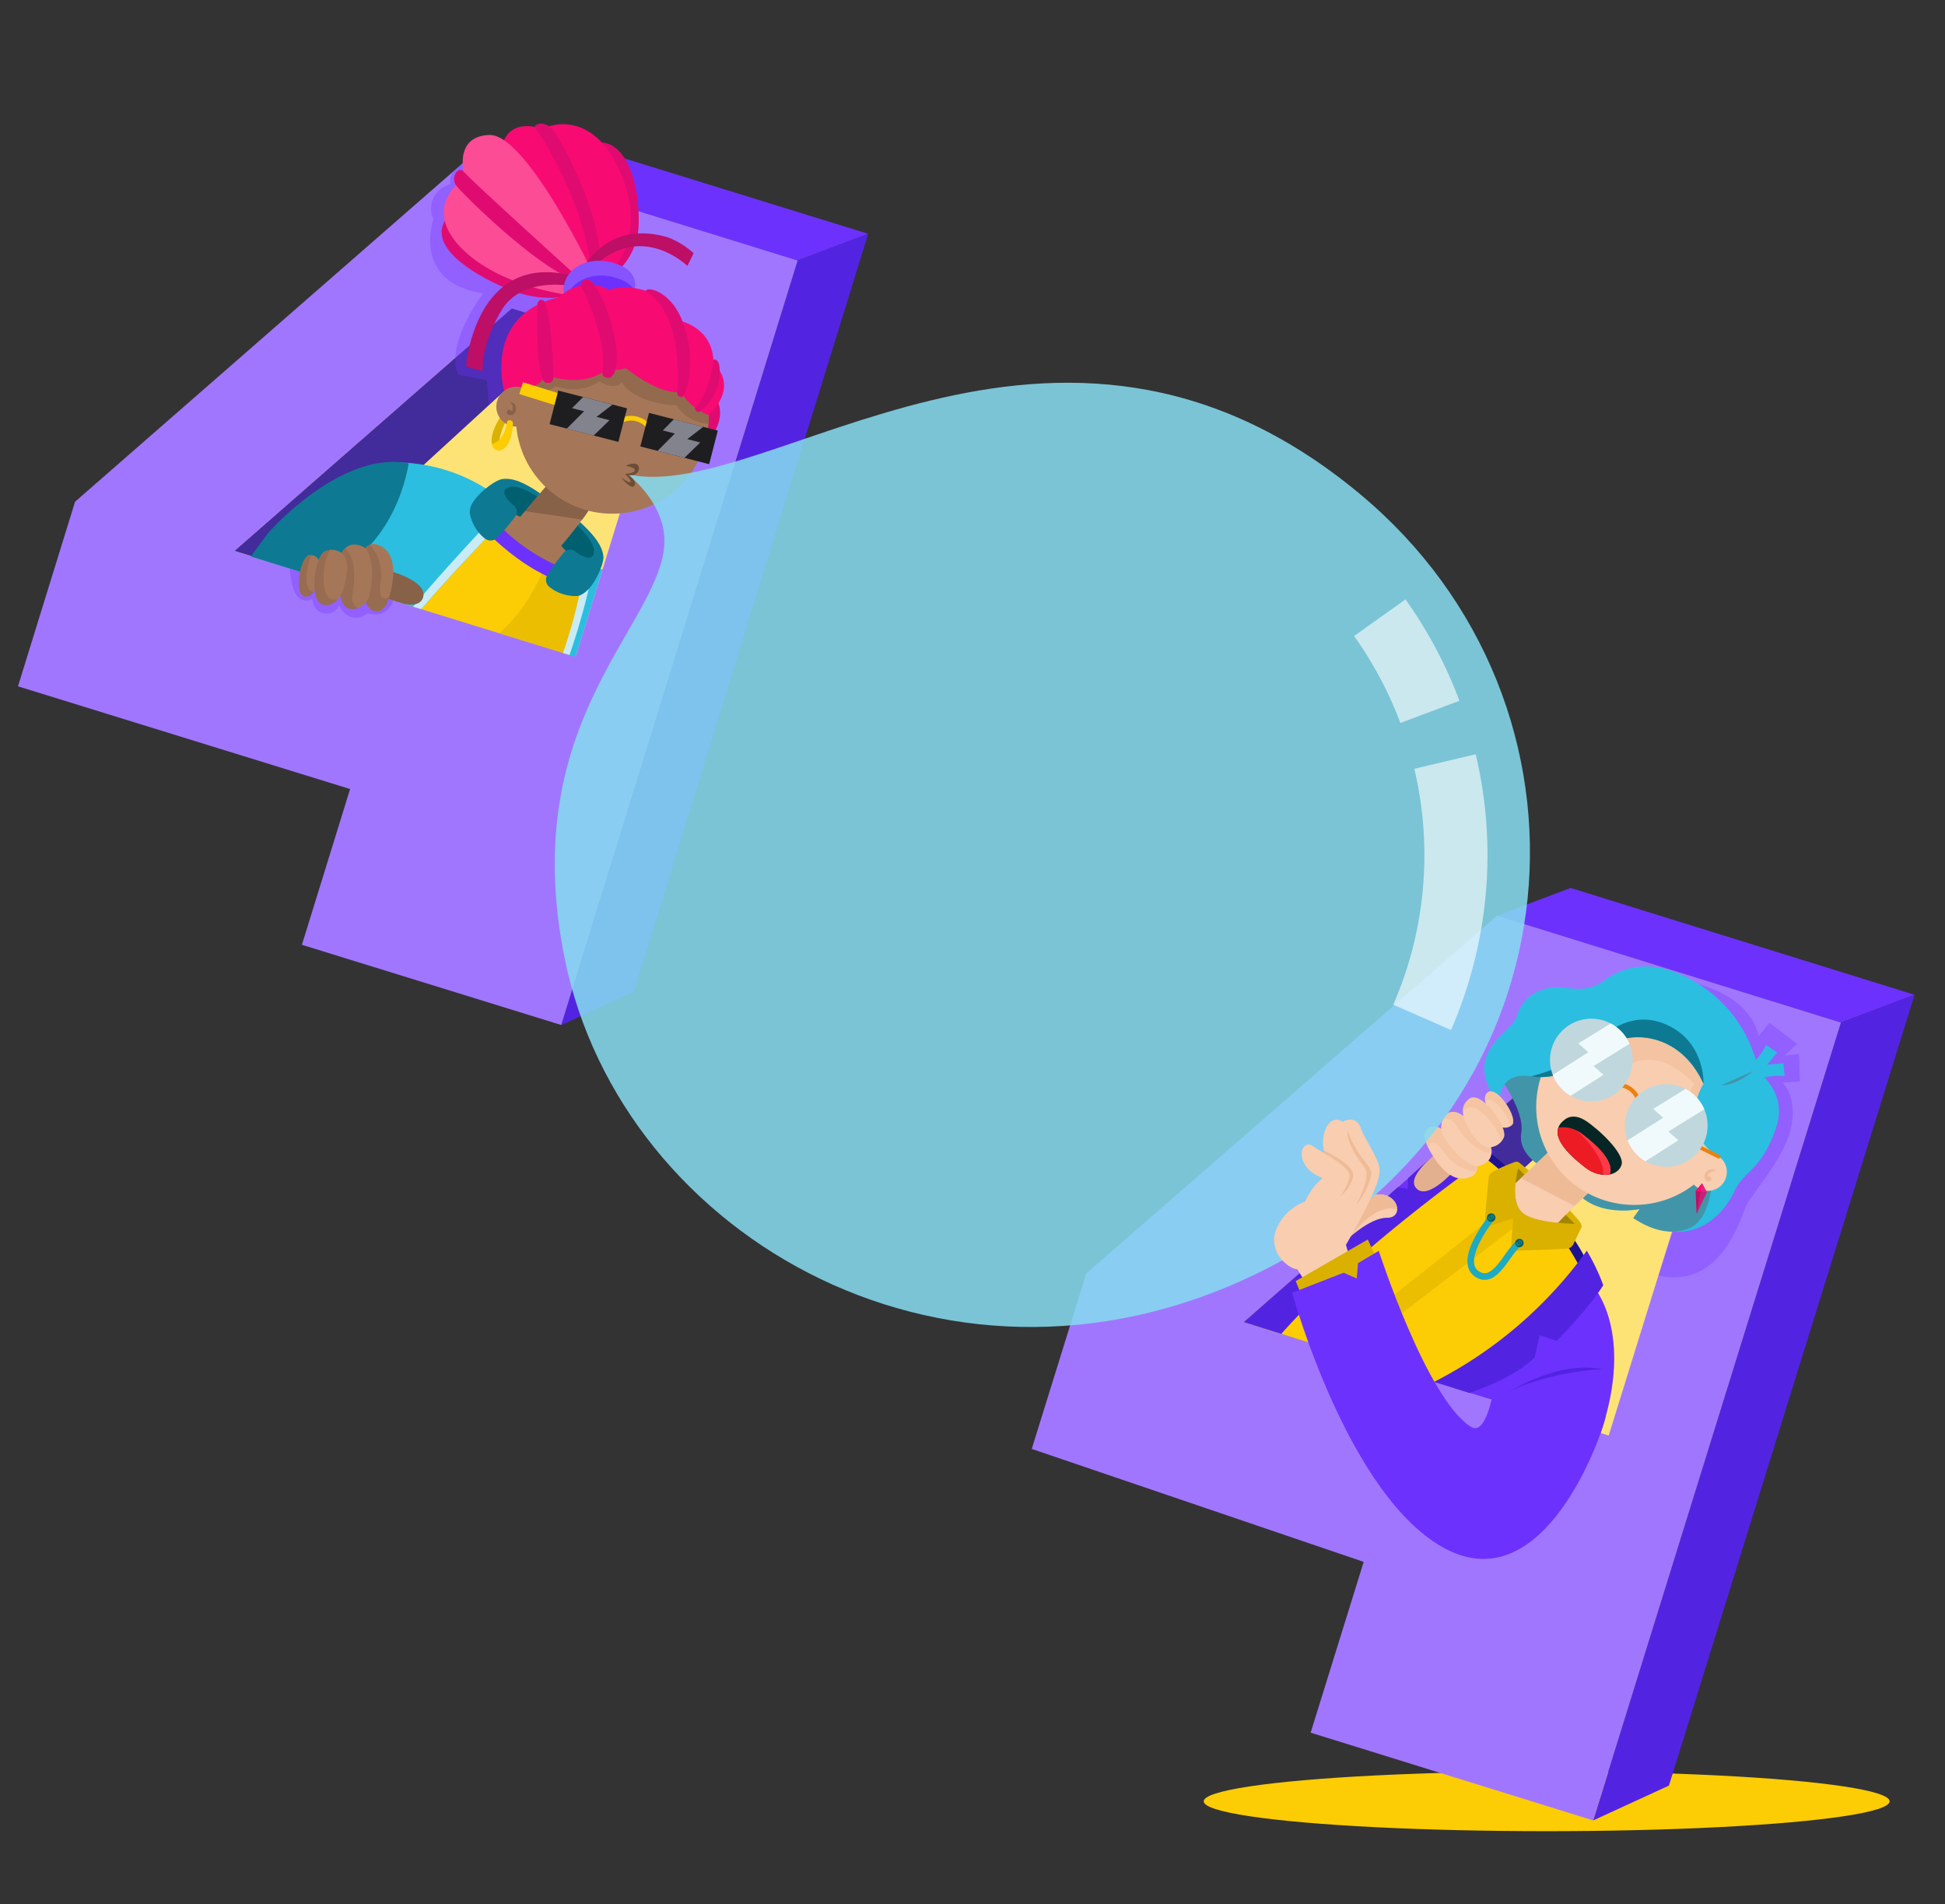 <svg xmlns="http://www.w3.org/2000/svg" xmlns:xlink="http://www.w3.org/1999/xlink" width="333" height="326" viewBox="0 0 333 326">
  <rect x="0" y="0" width="333" height="326" fill="#333333" stroke="none"/>
  <defs>
    <clipPath id="clip-path">
      <path id="Trazado_43127" data-name="Trazado 43127" d="M1166.083,189.719l-2.769-46.635-5.564-8.275-8.544-12.844-29.669-4.992-7.822,27.307,8.175,6.176-1.405,9.773-38.855,33.98,58.4,18.047,6.776-21.91,6.537-.187Z" transform="translate(-1079.631 -116.973)" fill="none"/>
    </clipPath>
  </defs>
  <g id="Grupo_40235" data-name="Grupo 40235" transform="translate(-42 -134)">
    <g id="Grupo_40234" data-name="Grupo 40234" transform="translate(-931.611 34.187)">
      <g id="Grupo_34792" data-name="Grupo 34792" transform="translate(976.69 116.973)">
        <g id="Grupo_40214" data-name="Grupo 40214">
          <path id="Trazado_42993" data-name="Trazado 42993" d="M1148.162,340.056s7.029,1.784,6.067,4.673c-.917,2.757-6.508.008-7.958-.653S1146.191,339.559,1148.162,340.056Z" transform="translate(-1084.842 -259.726)" fill="#876148"/>
          <path id="Trazado_42996" data-name="Trazado 42996" d="M1247.211,154.044l-56.42-17.449,12.066-4.575,56.42,17.449Z" transform="translate(-1113.723 -126.604)" fill="#6d31fd"/>
          <path id="Trazado_42997" data-name="Trazado 42997" d="M1275.573,185.06l-40.479,130.885,12.416-5.706L1287.635,180.5Z" transform="translate(-1142.078 -157.631)" fill="#5224e2"/>
          <path id="Trazado_42998" data-name="Trazado 42998" d="M1025.3,279.272,1069.7,293l40.475-130.872-56.413-17.471-67.3,58.766-9.772,31.6,56.859,17.585Z" transform="translate(-976.69 -134.694)" fill="#a176ff"/>
          <path id="Trazado_42999" data-name="Trazado 42999" d="M1105.947,339.039l17.726,5.546a3.168,3.168,0,0,1-4.337,2.306s-2.977,2.481-4.946-1.293a2.239,2.239,0,0,1-2.322,1.364,2.4,2.4,0,0,1-2.225-2.483,1.979,1.979,0,0,1-2.47-.339C1106.1,342.974,1105.947,339.039,1105.947,339.039Z" transform="translate(-1059.42 -259.104)" fill="#6d31fd" opacity="0.32" style="isolation: isolate"/>
          <path id="Trazado_43000" data-name="Trazado 43000" d="M1138.1,275.515l15.858-51.274-26.784-8.294L1079.7,257.468Z" transform="translate(-1042.622 -180.32)" fill="#fde375"/>
          <path id="Trazado_43001" data-name="Trazado 43001" d="M1137.746,219.216l-45.856,42.015-12.208-3.768,47.475-41.521Z" transform="translate(-1042.609 -180.317)" fill="#422c9b"/>
          <path id="Trazado_43002" data-name="Trazado 43002" d="M1208.372,154.962l-30.3-7.5s-2.31,1.407-1.865,3.4a4.276,4.276,0,0,0-2.923,5.99s-3.841,10.74,8.516,12.705c0,0-6.565,8.576-4.292,13.876l4.93.994.338,4.322,16.57-17.562Z" transform="translate(-1102.155 -136.486)" fill="#6d31fd" opacity="0.32" style="isolation: isolate"/>
          <g id="Grupo_40195" data-name="Grupo 40195" transform="translate(37.055)">
            <g id="Grupo_40227" data-name="Grupo 40227">
              <g id="Grupo_40226" data-name="Grupo 40226" clip-path="url(#clip-path)">
                <g id="Grupo_40194" data-name="Grupo 40194" transform="translate(-7.591 4.006)">
                  <g id="Grupo_40193" data-name="Grupo 40193">
                    <path id="Trazado_43014" data-name="Trazado 43014" d="M1302.617,255.8s3.06,3.851-2.123,8.694l-.981-9.654Z" transform="translate(-1212.772 -209.222)" fill="#e00b71"/>
                    <path id="Trazado_43015" data-name="Trazado 43015" d="M1205.656,298.219s1.368-1.248,6.378,2.3a51.44,51.44,0,0,1,8.5,7.056c.982,1.137,2.06,2.687,1.45,3.5s-2.952.225-2.952.225l-3.183,1.3-10.89-8.125S1203.835,300.175,1205.656,298.219Z" transform="translate(-1152.034 -236.847)" fill="#006070"/>
                    <g id="Grupo_40192" data-name="Grupo 40192" transform="translate(43.068)">
                      <path id="Trazado_43016" data-name="Trazado 43016" d="M1200.665,182.875l-.578,2.734s-4.376,1.591-10.825-1.156-13.036-7.236-10.529-11.561S1200.665,182.875,1200.665,182.875Z" transform="translate(-1178.188 -156.248)" fill="#e00b71"/>
                      <path id="Trazado_43017" data-name="Trazado 43017" d="M1247.941,161.087l.794.227s6.288-3.161,6.531-10.167-2.1-14.593-7.077-14.156S1247.941,161.087,1247.941,161.087Z" transform="translate(-1221.532 -133.78)" fill="#e00b71"/>
                      <path id="Trazado_43018" data-name="Trazado 43018" d="M1222.693,154.711s7.482-5.7,3.046-17.183-12.17-9.35-13.642-8.321c0,0-5-2.063-6.7,2.014,0,0-1.806,5.381-1.182,7.571s14.762,18.065,14.762,18.065Z" transform="translate(-1194.76 -128.261)" fill="#f80a73"/>
                      <path id="Trazado_43019" data-name="Trazado 43019" d="M1205.235,158.079s-11.716-24.822-18.207-24.6-4.167,7.442-4.167,7.442-4.55,2.517-3.461,7.267,8.505,10.841,21.355,12.716Z" transform="translate(-1178.856 -131.54)" fill="#fc4c96"/>
                      <path id="Trazado_43020" data-name="Trazado 43020" d="M1232.179,152.966a4.942,4.942,0,0,1-.129-.874c-.386-1.416-.79-8.588-8.025-21.134l-1.48-2.074a.376.376,0,0,1,.1-.483c.346-.267,1.088-.573,2.324.146,1.81,1.055,10.108,17.763,8.4,23.985C1233.373,152.531,1233.269,153.721,1232.179,152.966Z" transform="translate(-1206.547 -128.102)" fill="#e00b71"/>
                      <path id="Trazado_43021" data-name="Trazado 43021" d="M1204.979,168.18s-17.8-16.105-19.274-17.817c-.822-.951-2.276.956-1.257,2.387s13.776,13.94,20,16.062Z" transform="translate(-1181.971 -142.186)" fill="#e00b71"/>
                      <path id="Trazado_43022" data-name="Trazado 43022" d="M1263.391,185.866s-8.048-7.921-16.441.5l-1.375-.159s4.156-8.31,14.5-5.231a13.825,13.825,0,0,1,4.393,2.714Z" transform="translate(-1221.318 -161.506)" fill="#bc0f65"/>
                      <path id="Trazado_43023" data-name="Trazado 43023" d="M1208.207,201.187s-8.758-1.938-12.355,4.131-3.177,10.294-3.177,10.294a7.982,7.982,0,0,1-2.87-.821s1.56-19.939,18.53-15.348Z" transform="translate(-1185.624 -173.324)" fill="#bc0f65"/>
                    </g>
                    <path id="Trazado_43024" data-name="Trazado 43024" d="M1214.533,296.664l-9.374,11.039,7.136,4.712s8.553-9.31,9.568-12.626Z" transform="translate(-1152.382 -235.988)" fill="#a57758"/>
                    <path id="Trazado_43025" data-name="Trazado 43025" d="M1200.23,310.113s12.215,3.338,15.111,12.644c.936,3-5.563,1.42-5.563,1.42l-3.573,1.208-7.536-4.845Z" transform="translate(-1148.228 -244.596)" fill="#a57758"/>
                    <path id="Trazado_43026" data-name="Trazado 43026" d="M1100.74,350.672s7.68,8.238,29.387,19.091c0,0,21.506-23.981,23.085-45.224,0,0-10.189-1.459-18.891-12.165C1134.32,312.375,1113.948,320.014,1100.74,350.672Z" transform="translate(-1085.55 -246.043)" fill="#fccc05"/>
                    <path id="Trazado_43027" data-name="Trazado 43027" d="M1160.472,341.638a15.616,15.616,0,0,1-1.757-.4l-2.559-1.24-1.83-.408c-.289-.135-.586-.28-.888-.433-1.2,3.33-9.361,22.8-34.727,16.1l-6.57,16.149c.586.464,1.237.967,1.961,1.507l23.286,13.951S1158.894,362.88,1160.472,341.638Z" transform="translate(-1092.847 -263.184)" fill="#dbb100" opacity="0.5" style="isolation: isolate"/>
                    <path id="Trazado_43028" data-name="Trazado 43028" d="M1196.669,311.53s4.975,7.612,16.067,11.113l-.214,1.967s-7.208-.126-17.274-10.787Z" transform="translate(-1146.039 -245.503)" fill="#6d31fd"/>
                    <path id="Trazado_43029" data-name="Trazado 43029" d="M1227.618,303.767a16.583,16.583,0,0,0,2.365-3.988l-7.33-3.124-4.808,5.662Z" transform="translate(-1160.501 -235.982)" fill="#876148"/>
                    <path id="Trazado_43030" data-name="Trazado 43030" d="M1247.953,199.307s2.232-3.636-2.592-5.428-9.37.92-9.105,4.673S1247.953,199.307,1247.953,199.307Z" transform="translate(-1172.279 -169.839)" fill="#6d31fd"/>
                    <path id="Trazado_43031" data-name="Trazado 43031" d="M1245.359,193.878c3.245,1.206,3.3,3.245,2.983,4.452a4.986,4.986,0,0,0-2.659-1.921c-4.145-1.54-8.083.249-8.942,3.163a1.507,1.507,0,0,1-.488-1.02C1235.989,194.8,1240.536,192.085,1245.359,193.878Z" transform="translate(-1172.277 -169.839)" fill="#a176ff" opacity="0.5" style="isolation: isolate"/>
                    <circle id="Elipse_1389" data-name="Elipse 1389" cx="16.506" cy="16.506" r="16.506" transform="translate(55.78 33.763)" fill="#a57758"/>
                    <path id="Trazado_43032" data-name="Trazado 43032" d="M1217.871,237.757a5.061,5.061,0,0,0,5.228-.538,8.519,8.519,0,0,0,7.546-.808s2.6,1.678,3.784.133c0,0,1.74,3.534,9.47,3.966,0,0,1.068,2.655,5.369,3.2a32.725,32.725,0,0,0-.157-6.03c-.4-2.886-12.738-9.717-20.939-9.31S1217.871,237.757,1217.871,237.757Z" transform="translate(-1160.519 -192.269)" fill="#876148" opacity="0.58" style="isolation: isolate"/>
                    <path id="Trazado_43033" data-name="Trazado 43033" d="M1203.582,267.167s-1.909,2.537-1.617,4.722c0,0-.148.6,1.764.7,0,0-1.432-.024.647-4.566Z" transform="translate(-1150.319 -217.109)" fill="#dbb100"/>
                    <path id="Trazado_43034" data-name="Trazado 43034" d="M1214.364,220.228a6.173,6.173,0,0,1-4.6,2.509,3.615,3.615,0,0,1-2.638.386s-3.907-13.251,9.4-16.292a7.115,7.115,0,0,1,8.452-1.283,10.98,10.98,0,0,1,7.2.531c4.209,1.623,4.913,4.778,4.913,4.778s5.935,1.174,5.812,7.371c0,0,4.587,3.461-.812,8.8a9.3,9.3,0,0,1-4.775-4.011s-2.915.988-9.449-4.054a4.509,4.509,0,0,1-3.111.077S1221.58,222.518,1214.364,220.228Z" transform="translate(-1153.299 -177.126)" fill="#f80a73"/>
                    <circle id="Elipse_1390" data-name="Elipse 1390" cx="3.411" cy="3.411" r="3.411" transform="translate(52.429 45.041)" fill="#a57758"/>
                    <path id="Trazado_43035" data-name="Trazado 43035" d="M1264.118,268.158l-.321-.756a4.284,4.284,0,0,1,4.952,1.281l-.654.5A3.4,3.4,0,0,0,1264.118,268.158Z" transform="translate(-1189.913 -217.059)" fill="#fccc05"/>
                    <path id="Trazado_43036" data-name="Trazado 43036" d="M1209.681,260.511a1.05,1.05,0,0,1,1.091,1.006,1.134,1.134,0,0,1,0,.138c-.066,1.151-.935,1.17-1.3,1.03a.473.473,0,0,1,.061-.859c.37-.091.541.335.541.335a1.165,1.165,0,0,0-.332-1.613C1209.722,260.536,1209.7,260.523,1209.681,260.511Z" transform="translate(-1154.984 -212.848)" fill="#876148"/>
                    <rect id="Rectángulo_5901" data-name="Rectángulo 5901" width="5.936" height="12.166" transform="translate(77.088 55.26) rotate(-75.533)" fill="#1e1e21"/>
                    <path id="Trazado_43037" data-name="Trazado 43037" d="M1283.682,268.7l5.034,1.3-2.74,2.1,2.22.573-2.708,2.627-4.6-1.186,2.966-2.972-2.061-.532Z" transform="translate(-1200.853 -218.093)" fill="#83838e"/>
                    <path id="Trazado_43038" data-name="Trazado 43038" d="M1205.66,269.658c-.048,1.006-.329,4.326-2.286,4.707a1.3,1.3,0,0,1-1.346-1.185s2.034-.078,2.618-3.676c0,0,.015-.349.452-.32A.536.536,0,0,1,1205.66,269.658Z" transform="translate(-1150.378 -218.399)" fill="#fccc05"/>
                    <line id="Línea_3" data-name="Línea 3" x2="6.66" y2="2.072" transform="translate(56.686 45.281)" fill="none" stroke="#fccc05" stroke-miterlimit="10" stroke-width="2.122"/>
                    <rect id="Rectángulo_5902" data-name="Rectángulo 5902" width="5.936" height="12.166" transform="translate(61.55 51.443) rotate(-75.533)" fill="#1e1e21"/>
                    <path id="Trazado_43039" data-name="Trazado 43039" d="M1240.515,258.106l5.034,1.3-2.74,2.1,2.22.573-2.708,2.627-4.6-1.187,2.965-2.972-2.062-.532Z" transform="translate(-1173.225 -211.309)" fill="#83838e"/>
                    <path id="Trazado_43040" data-name="Trazado 43040" d="M1108.819,297.2s2.043,3.127,1.027,4.542-12.134,12.177-20.662,24.244-11.044,17.594-11.706,18.709-1.484,3.223-3.662,2.7-9.924-3.807-14.284-10.258c0,0-2.047-1.677-.255-7.446s15.556-29.848,36.678-39.993Z" transform="translate(-1058.541 -231.526)" fill="#2bbee0"/>
                    <path id="Trazado_43041" data-name="Trazado 43041" d="M1116.742,343.052c8.529-12.07,19.647-22.83,20.662-24.244a2.8,2.8,0,0,0,0-2.451,1.625,1.625,0,0,1-.2.386c-1.09,1.518-12.8,13.218-21.962,26.159s-11.95,18.8-12.669,19.993c-.273.453-.578,1.057-.97,1.609,2.01.331,2.8-1.665,3.435-2.741C1105.7,360.646,1108.214,355.12,1116.742,343.052Z" transform="translate(-1086.1 -248.592)" fill="#c9ebf5"/>
                    <path id="Trazado_43042" data-name="Trazado 43042" d="M1111.339,302.563a16.039,16.039,0,0,1,5.37,1.613l18.8-3.687,7.421-1.761h0l2.189-3.545a28.975,28.975,0,0,0-19.392-5.89l-11.482,7.532Z" transform="translate(-1092.334 -231.234)" fill="#2bbee0"/>
                    <path id="Trazado_43043" data-name="Trazado 43043" d="M1203.107,300.077s-3.365-2.362-5.072-1.54.944,2.958.944,2.958a1.384,1.384,0,0,1,.384,1.919h0c-.764,1.1-2.991,3.793-3.649,4.043a1.622,1.622,0,0,1-1.6-.236,7.186,7.186,0,0,1-2.563-4.288,3.2,3.2,0,0,1,.727-2.159c.9-1.411,3.571-3.525,4.839-3.712,1.93-.284,4.043.778,6.478,2.446Z" transform="translate(-1143.661 -236.213)" fill="#0e7992"/>
                    <path id="Trazado_43044" data-name="Trazado 43044" d="M1229.19,339.6s-.779,13.406-10.171,29.346l6.271,1.3,10.222-31.267Z" transform="translate(-1161.253 -263.073)" fill="#2bbee0"/>
                    <path id="Trazado_43045" data-name="Trazado 43045" d="M1201.584,343.915s-3.616,26.05-24.413,46.2l1.384.428s17.082-13.048,24.689-47.375Z" transform="translate(-1134.469 -265.753)" fill="#c9ebf5"/>
                    <path id="Trazado_43046" data-name="Trazado 43046" d="M1233.235,318.24s3.2,2.877,2.781,4.726-3.1-.251-3.1-.251a1.383,1.383,0,0,0-1.956.06h0c-.9.991-3.02,3.77-3.115,4.469a1.621,1.621,0,0,0,.594,1.51,7.185,7.185,0,0,0,4.756,1.528s.768,0,1.939-1.2,2.628-4.278,2.523-5.553c-.16-1.943-1.807-3.888-3.979-5.883Z" transform="translate(-1166.894 -249.42)" fill="#0e7992"/>
                    <path id="Trazado_43047" data-name="Trazado 43047" d="M1087.495,305.156c.04-.129,3-4.094,3-4.094s12.417-14.191,23.992-11.846c0,0-1.919,15.051-15.091,19.619Z" transform="translate(-1077.073 -231.054)" fill="#0e7992"/>
                    <path id="Trazado_43048" data-name="Trazado 43048" d="M1301.819,240.394s-.507,5.311-3.136,8.122a.439.439,0,0,0,.165.53c.456.353.579.136.724.05a8.377,8.377,0,0,0,3.333-7.03c-.049-.548-.023-.312-.084-.787C1302.72,240.5,1302.074,239.989,1301.819,240.394Z" transform="translate(-1212.221 -199.882)" fill="#e00b71"/>
                  </g>
                  <path id="Trazado_43049" data-name="Trazado 43049" d="M1223.643,212.624s-.41,12.9,1.453,13.417c0,0,.952.272,1.24-.488.206-.541-.4-12.984-1.709-13.623C1223.842,211.545,1223.643,212.624,1223.643,212.624Z" transform="translate(-1164.188 -181.702)" fill="#e00b71"/>
                  <path id="Trazado_43050" data-name="Trazado 43050" d="M1248.67,218.925a.839.839,0,0,1-.611-.956c.963-5.689-3.578-14.622-3.625-14.711l-.069-.133.035-.146a1.14,1.14,0,0,1,.505-.777.927.927,0,0,1,.75-.06,1.574,1.574,0,0,1,.456.235l.028.022.025.027c2.688,2.989,4.145,9.3,4.328,12.012.141,2.1-.124,3.6-.747,4.232a.953.953,0,0,1-.748.312,1.34,1.34,0,0,1-.327-.056Z" transform="translate(-1177.476 -175.456)" fill="#e00b71"/>
                  <path id="Trazado_43051" data-name="Trazado 43051" d="M1275.413,207.353s6.233,2.59,5.31,17.182c0,0-.143.792.791.786.69,0,2.835-6.373.012-13.2C1279.259,206.633,1274.849,206.35,1275.413,207.353Z" transform="translate(-1197.316 -178.535)" fill="#e00b71"/>
                  <path id="Trazado_43052" data-name="Trazado 43052" d="M1148.048,340.428s7.029,1.784,6.067,4.673c-.918,2.757-6.508.008-7.958-.653S1146.076,339.931,1148.048,340.428Z" transform="translate(-1114.232 -263.97)" fill="#876148"/>
                </g>
              </g>
            </g>
          </g>
          <path id="Trazado_43054" data-name="Trazado 43054" d="M1141.8,328.793a1.764,1.764,0,0,1,2.212-.623c1.575.522,3.672,2.443,1.978,8.723-1.262,4.678-4.279,2.042-3.977.718S1143.444,331.6,1141.8,328.793Z" transform="translate(-1082.366 -252.042)" fill="#a57758"/>
          <path id="Trazado_43055" data-name="Trazado 43055" d="M1145.928,337.362c-.9.455-1.861.4-1.481-2.324.545-3.883-1.193-5.972-1.868-6.621a1.637,1.637,0,0,0-.78.639c1.646,2.809.516,7.494.213,8.817C1141.714,339.177,1144.633,341.747,1145.928,337.362Z" transform="translate(-1082.366 -252.306)" fill="#876148" opacity="0.45" style="isolation: isolate"/>
          <path id="Trazado_43056" data-name="Trazado 43056" d="M1134.536,329.04s-2.7-2.179-4.393.769c0,0,.536,4.947-.113,7.084,0,0,.153,2.066,1.679,2.4a3.135,3.135,0,0,0,3.3-2.35C1135.2,335.8,1136.117,332.326,1134.536,329.04Z" transform="translate(-1074.833 -252.208)" fill="#a57758"/>
          <path id="Trazado_43057" data-name="Trazado 43057" d="M1132.063,338.229c.964-5.343-.341-7.4-1.23-8.159a3.773,3.773,0,0,0-.692.895s.536,4.947-.113,7.085c0,0,.152,2.066,1.679,2.4a2.249,2.249,0,0,0,1.3-.131A2.154,2.154,0,0,1,1132.063,338.229Z" transform="translate(-1074.833 -253.364)" fill="#876148" opacity="0.45" style="isolation: isolate"/>
          <path id="Trazado_43058" data-name="Trazado 43058" d="M1122.685,331.621a2.855,2.855,0,0,0-3.139-.617c-1.9.756-2.826,8.8-.325,9.18s3.325-2.276,3.511-2.992S1123.954,333.359,1122.685,331.621Z" transform="translate(-1066.943 -253.817)" fill="#a57758"/>
          <path id="Trazado_43059" data-name="Trazado 43059" d="M1113.955,334.79a1.79,1.79,0,0,0-1.723-1.573c-1.625-.174-2.951,6.749-.945,7.122S1114.116,335.822,1113.955,334.79Z" transform="translate(-1062.19 -255.376)" fill="#a57758"/>
          <path id="Trazado_43060" data-name="Trazado 43060" d="M1112.607,339.507c-1.538-.285-1.117-4.406-.109-6.246a2.458,2.458,0,0,0-.265-.042c-1.625-.174-2.951,6.749-.945,7.122a1.481,1.481,0,0,0,1.474-.817A1.12,1.12,0,0,1,1112.607,339.507Z" transform="translate(-1062.19 -255.377)" fill="#876148" opacity="0.45" style="isolation: isolate"/>
          <path id="Trazado_43061" data-name="Trazado 43061" d="M1120.775,339.293c-2.147-.33-1.768-6.3-.417-8.462a3.129,3.129,0,0,0-.813.209c-1.9.756-2.826,8.8-.324,9.18a2.6,2.6,0,0,0,2.5-.932A2.907,2.907,0,0,1,1120.775,339.293Z" transform="translate(-1066.942 -253.85)" fill="#876148" opacity="0.45" style="isolation: isolate"/>
        </g>
      </g>
      <ellipse id="Elipse_1399" data-name="Elipse 1399" cx="58.714" cy="5.111" rx="58.714" ry="5.111" transform="translate(1179.697 403.065)" fill="#fccc05"/>
      <g id="Grupo_40228" data-name="Grupo 40228" transform="translate(1150.255 251.819)">
        <path id="Trazado_42994" data-name="Trazado 42994" d="M1739.033,514.634l-58.88-18.287,12.6-4.761,58.88,18.287Z" transform="translate(-1600.499 -491.586)" fill="#6d31fd"/>
        <path id="Trazado_42995" data-name="Trazado 42995" d="M1768.307,547.1l-42.423,136.592,12.977-5.966,42.053-135.4Z" transform="translate(-1629.768 -524.06)" fill="#5224e2"/>
        <path id="Trazado_43003" data-name="Trazado 43003" d="M1506.618,644.613l48.364,15.021,42.42-136.579-58.873-18.311-70.335,61.266-9.326,30.028,56.83,19.337Z" transform="translate(-1458.868 -500.008)" fill="#a176ff"/>
        <path id="Trazado_43006" data-name="Trazado 43006" d="M1760.023,538.227l3.867-.761s8.554,1.887,10.217,8.837l1.832-2.277,4.719,3.626-2.153,1.978,2.494-.271.125,4.715-2.941.195s2.8,2.652,1.311,8.221-7.012,11.134-7.79,13.393c-2.381,6.912-6.713,13.2-14.792,11.426l13.114-39.7Z" transform="translate(-1649.628 -520.951)" fill="#6d31fd" opacity="0.32" style="isolation: isolate"/>
        <path id="Trazado_43007" data-name="Trazado 43007" d="M1624.915,641.4l16.62-53.51-27.952-8.693-49.616,43.289Z" transform="translate(-1526.135 -547.659)" fill="#fde375"/>
        <path id="Trazado_43008" data-name="Trazado 43008" d="M1624.633,582.629l-47.93,43.8-12.74-3.949,49.616-43.288Z" transform="translate(-1526.133 -547.66)" fill="#422c9b"/>
        <path id="Trazado_43009" data-name="Trazado 43009" d="M1664.1,615.485l3.81.35s14,10.823,17.519,20.18l-21.839-4.6Z" transform="translate(-1589.901 -570.886)" fill="#1e1291"/>
        <path id="Trazado_43010" data-name="Trazado 43010" d="M1595.916,609.94s33.7,20.111,24.136,50.605l-60.378-18.886Z" transform="translate(-1523.388 -567.337)" fill="#fccc05"/>
        <path id="Trazado_43011" data-name="Trazado 43011" d="M1630.463,623.514l.658,2.082-8.74,7.712,2.6-4.981Z" transform="translate(-1563.522 -576.025)" fill="#6d31fd"/>
        <path id="Trazado_43012" data-name="Trazado 43012" d="M1602.7,610.71s-22.812,15.6-36.586,31.162l-6.44-2.015s21.47-18.823,26.41-23.111l1.674.344.052-1.858s4.41-4.1,9.58-8.108A33.194,33.194,0,0,1,1602.7,610.71Z" transform="translate(-1523.388 -565.535)" fill="#5224e2"/>
        <path id="Trazado_43013" data-name="Trazado 43013" d="M1629.976,643l-30.593,24.243,3.443,1.209,29.436-22.522Z" transform="translate(-1548.803 -588.494)" fill="#dbb100" opacity="0.5" style="isolation: isolate"/>
        <g id="Grupo_40212" data-name="Grupo 40212" transform="translate(75.155 13.437)">
          <path id="Trazado_43071" data-name="Trazado 43071" d="M1680.279,621.927a79.787,79.787,0,0,1,10.287,10.01s.577.676.349,1.147-1.425,2.968-1.425,2.968a1.47,1.47,0,0,1-1.077.616c-.766.089-8.34.334-8.34.334s-1.035.054-1.12-.725c-.06-.521.318-4.789.318-4.789l-3.857,1.216s-.986.323-.993-.508c-.008-1.1.623-7.45.623-7.45a1.357,1.357,0,0,1,.6-1.164,23.4,23.4,0,0,1,3.712-1.672A.871.871,0,0,1,1680.279,621.927Z" transform="translate(-1671.985 -588.354)" fill="#dbb100"/>
          <path id="Trazado_43072" data-name="Trazado 43072" d="M1689.278,624.982l9.712,9.481s-5.4-.024-8.46-1.544S1689.278,624.982,1689.278,624.982Z" transform="translate(-1681.155 -590.401)" fill="#a48502"/>
          <g id="Grupo_40199" data-name="Grupo 40199" transform="translate(2.319)">
            <path id="Trazado_43073" data-name="Trazado 43073" d="M1724.742,554.459s7.927,3.724,5.446,11.149-5.535,7.274-7.193,10.99-7.551,10.5-16.752,4.457l1.1-1.572s-5.558,1.274-9.505-1.652-4.91-4.228-7.123-5.477-4.063-3.4-3.639-5.85-1.194-5.811-3.288-9.059,20.4-14.3,20.4-14.3l15.317,4.4Z" transform="translate(-1680.212 -538.024)" fill="#2bbee0"/>
            <path id="Trazado_43074" data-name="Trazado 43074" d="M1681.624,569.132c1.875,3.026,3.241,6.088,2.848,8.36-.424,2.447,1.425,4.6,3.639,5.851s3.178,2.549,7.124,5.476,9.505,1.652,9.505,1.652l-1.1,1.572c3.832,2.52,6.88,2.716,9.32,1.854,3.058-1.084,3.857-5.045,4.26-8.264a6.47,6.47,0,0,0-.469-3.868c-1.68-4.815,1.8-8.625-.8-15.52s-14.684-7.7-20.09-3.207-15.441,4.324-15.441,4.324.394,1.144.8,2.308A3.615,3.615,0,0,1,1681.624,569.132Z" transform="translate(-1678.142 -548.963)" fill="#4295a8"/>
            <circle id="Elipse_1391" data-name="Elipse 1391" cx="3.244" cy="3.244" r="3.244" transform="translate(35.052 31.926)" fill="#f9cdaf"/>
            <path id="Trazado_43075" data-name="Trazado 43075" d="M1697.208,624.143l6.566-6.4-6.958-6.771-7.079,6.7-.931.878s-.541,3.605,1.191,5.057c1.674,1.406,6.082,1.712,6.082,1.712Z" transform="translate(-1683.46 -581.435)" fill="#f9cdaf"/>
            <path id="Trazado_43076" data-name="Trazado 43076" d="M1698.609,610.968l5.935,7.849-3.846,3.62-9.168-4.763Z" transform="translate(-1685.255 -581.432)" fill="#efbb97"/>
            <circle id="Elipse_1392" data-name="Elipse 1392" cx="16.775" cy="16.775" r="16.775" transform="translate(8.892 7.276)" fill="#f9cdaf"/>
            <g id="Grupo_40196" data-name="Grupo 40196" transform="translate(12.55 25.708)">
              <path id="Trazado_43077" data-name="Trazado 43077" d="M1710.127,600.9s1.356-1.395,3.728.192,6.568,5.6,6.074,7.44-3.418,2.681-6.336.426S1707.066,603.219,1710.127,600.9Z" transform="translate(-1708.961 -600.334)" fill="#062625"/>
              <path id="Trazado_43078" data-name="Trazado 43078" d="M1717.913,613.474c.8-2.19-2.085-4.893-4.494-6.756a5.4,5.4,0,0,0-4.3-1.277c-.8,2.19,2.085,4.891,4.495,6.755A5.4,5.4,0,0,0,1717.913,613.474Z" transform="translate(-1708.974 -603.569)" fill="#ed1c24"/>
              <path id="Trazado_43079" data-name="Trazado 43079" d="M1719.021,607.872c1.844,1.986,3.948,4.7,3.583,6.726a4.038,4.038,0,0,0,1.158-.058c.8-2.19-2.085-4.892-4.494-6.755a7.345,7.345,0,0,0-1.145-.733A7.365,7.365,0,0,1,1719.021,607.872Z" transform="translate(-1714.825 -604.634)" fill="#fc3a49"/>
            </g>
            <path id="Trazado_43080" data-name="Trazado 43080" d="M1701.247,557.742s5.075.954,16.129-2.654c5.431-1.773,10.006,3.79,10.006,3.79s-5.191,8.766,3.652,12.122l1.137-18.673-6.667-8.017-8.52.021-15.03,10.933Z" transform="translate(-1691.474 -538.768)" fill="#efbb97" opacity="0.55" style="isolation: isolate"/>
            <path id="Trazado_43081" data-name="Trazado 43081" d="M1720.764,545.612a22.65,22.65,0,0,0-9.879-13.62c-8.33-5.324-13.7-2.5-16.178-.723s-4.237,1.6-7.268,1.267-6.64,1.125-7.7,4.731-9.947,5.916-3.023,15.422c0,0-.672-5.889,5.394-4.971s11.339-3.637,13.941-5.566,11.39-2.381,15.59,6.846c0,0-5.543,8.674,3.993,13.3C1715.632,562.3,1724.778,554.166,1720.764,545.612Z" transform="translate(-1674.096 -528.914)" fill="#2bbee0"/>
            <path id="Trazado_43082" data-name="Trazado 43082" d="M1720.093,555.32c-6.322-3.209-11.12,1.087-14.234,4.084-3.068,2.948-9.506,4.5-9.506,4.5,6.065.923,11.339-3.637,13.941-5.566s11.39-2.38,15.59,6.847C1725.882,565.184,1726.2,558.419,1720.093,555.32Z" transform="translate(-1688.341 -545.087)" fill="#0e7992"/>
            <path id="Trazado_43083" data-name="Trazado 43083" d="M1801.839,572.408l-.34-2.948a12.061,12.061,0,0,0,2.406-3.216l1.879,1.308-1.707,2.075,2.775-.246.212,2.2A10.358,10.358,0,0,0,1801.839,572.408Z" transform="translate(-1755.639 -552.807)" fill="#2bbee0"/>
            <path id="Trazado_43084" data-name="Trazado 43084" d="M1780.811,625.8a1.082,1.082,0,0,0-1.526-.1,1.125,1.125,0,0,0-.1.1c-.807.868-.2,1.528.158,1.7a.487.487,0,0,0,.594-.657c-.2-.339-.634-.163-.634-.163A1.2,1.2,0,0,1,1780.811,625.8Z" transform="translate(-1741.1 -590.693)" fill="#efbb97"/>
            <path id="Trazado_43085" data-name="Trazado 43085" d="M1786.809,581.119l5.432-2.41S1789.555,581.124,1786.809,581.119Z" transform="translate(-1746.237 -560.785)" fill="#4295a8"/>
            <path id="Trazado_43086" data-name="Trazado 43086" d="M1775.72,632.071l-1.1,1.313.161,3.911,1.759-3.692Z" transform="translate(-1738.435 -594.939)" fill="#bc0f65"/>
            <path id="Trazado_43087" data-name="Trazado 43087" d="M1775.69,633.467l-1.071-.084,1.1-1.313.818,1.532Z" transform="translate(-1738.435 -594.938)" fill="#f80a73"/>
            <path id="Trazado_43088" data-name="Trazado 43088" d="M1776,632.07l-.941,5.224,1.759-3.692Z" transform="translate(-1738.719 -594.938)" fill="#e24295" opacity="0.34" style="isolation: isolate"/>
            <path id="Trazado_43089" data-name="Trazado 43089" d="M1740.885,587.852a3.276,3.276,0,0,0-3.239-2.867l-.037-.738a4.071,4.071,0,0,1,4,3.439Z" transform="translate(-1714.746 -564.329)" fill="#ea810f"/>
            <g id="Grupo_40197" data-name="Grupo 40197" transform="translate(11.254 8.938)">
              <circle id="Elipse_1393" data-name="Elipse 1393" cx="7.086" cy="7.086" r="7.086" fill="#c0d8dd"/>
              <path id="Trazado_43090" data-name="Trazado 43090" d="M1713.656,563.316l6.153-3.806a7.086,7.086,0,0,0-3.21-3.489l-5.543,3.429,1.713,1.5-6.094,3.88a7.087,7.087,0,0,0,3.048,3.581l5.646-3.595Z" transform="translate(-1706.202 -555.201)" fill="#f0fafc"/>
            </g>
            <g id="Grupo_40198" data-name="Grupo 40198" transform="translate(24.07 20.142)">
              <rect id="Rectángulo_5903" data-name="Rectángulo 5903" width="0.638" height="4.445" transform="matrix(0.441, -0.897, 0.897, 0.441, 12.157, 10.847)" fill="#ea810f"/>
              <circle id="Elipse_1394" data-name="Elipse 1394" cx="7.086" cy="7.086" r="7.086" fill="#c0d8dd"/>
              <path id="Trazado_43091" data-name="Trazado 43091" d="M1749.256,594.449l6.152-3.806a7.087,7.087,0,0,0-3.21-3.49l-5.543,3.429,1.713,1.5-6.095,3.88a7.056,7.056,0,0,0,1.95,2.792,7.146,7.146,0,0,0,1.1.789l5.646-3.594Z" transform="translate(-1741.802 -586.332)" fill="#f0fafc"/>
            </g>
          </g>
          <path id="Trazado_43092" data-name="Trazado 43092" d="M1671.08,648.95s-6.125,7.652-1.993,9.646c2.915,1.409,4.869-4.026,6.781-5.4" transform="translate(-1667.655 -605.742)" fill="none" stroke="#1eaac1" stroke-miterlimit="10" stroke-width="1.134"/>
          <g id="Grupo_40205" data-name="Grupo 40205" transform="translate(2.779 42.27)">
            <circle id="Elipse_1395" data-name="Elipse 1395" cx="0.727" cy="0.727" r="0.727" fill="#0b6060"/>
            <g id="Grupo_40204" data-name="Grupo 40204" transform="translate(0.229 0.296)">
              <g id="Grupo_40203" data-name="Grupo 40203">
                <g id="Grupo_40202" data-name="Grupo 40202">
                  <g id="Grupo_40200" data-name="Grupo 40200" transform="translate(0.315)">
                    <path id="Trazado_43093" data-name="Trazado 43093" d="M1677.308,647.439a.161.161,0,0,1-.059.22l-.014.007s.1.13.01.206l.091-.056a.346.346,0,1,0-.326-.609l-.02.011-.014.009a.157.157,0,0,0-.073.21l0,.009.015.026.151-.088.009-.005a.161.161,0,0,1,.219.058" transform="translate(-1676.887 -647.166)" fill="#128d93"/>
                  </g>
                  <g id="Grupo_40201" data-name="Grupo 40201" transform="translate(0 0.156)">
                    <path id="Trazado_43094" data-name="Trazado 43094" d="M1676.2,648.031a.16.16,0,0,1,.058-.219h0l.014-.008s-.1-.13-.01-.206l-.095.055a.346.346,0,0,0,.346.6l.014-.008a.157.157,0,0,0,.073-.21l0-.009-.015-.025-.152.088-.009,0a.161.161,0,0,1-.219-.059" transform="translate(-1676.012 -647.598)" fill="#128d93"/>
                  </g>
                </g>
                <path id="Trazado_43095" data-name="Trazado 43095" d="M1677.1,648.032l-.234.136a.053.053,0,0,0,.053.09l.235-.135a.054.054,0,0,0,.019-.072.053.053,0,0,0-.072-.019Z" transform="translate(-1676.544 -647.715)" fill="#128d93"/>
              </g>
            </g>
          </g>
          <g id="Grupo_40211" data-name="Grupo 40211" transform="translate(7.611 46.616)">
            <circle id="Elipse_1396" data-name="Elipse 1396" cx="0.727" cy="0.727" r="0.727" fill="#0b6060"/>
            <g id="Grupo_40210" data-name="Grupo 40210" transform="translate(0.205 0.302)">
              <g id="Grupo_40209" data-name="Grupo 40209">
                <g id="Grupo_40208" data-name="Grupo 40208">
                  <g id="Grupo_40206" data-name="Grupo 40206" transform="translate(0.346)">
                    <path id="Trazado_43096" data-name="Trazado 43096" d="M1690.745,659.524a.161.161,0,0,1-.058.219l-.015.008s.1.13.01.206l.094-.055a.346.346,0,1,0-.347-.6l-.015.009a.158.158,0,0,0-.072.212l0,.008.015.025.152-.088.008,0a.159.159,0,0,1,.218.057h0" transform="translate(-1690.328 -659.257)" fill="#128d93"/>
                  </g>
                  <g id="Grupo_40207" data-name="Grupo 40207" transform="translate(0 0.149)">
                    <path id="Trazado_43097" data-name="Trazado 43097" d="M1689.581,660.1a.16.16,0,0,1,.058-.219h0l.014-.009s-.1-.13-.01-.206l-.094.055a.346.346,0,1,0,.326.609l.02-.012.015-.008a.158.158,0,0,0,.072-.211l0-.008-.015-.026-.152.088-.008,0a.16.16,0,0,1-.219-.058h0" transform="translate(-1689.367 -659.672)" fill="#128d93"/>
                  </g>
                </g>
                <path id="Trazado_43098" data-name="Trazado 43098" d="M1690.505,660.12l-.234.136a.053.053,0,0,0-.022.072.054.054,0,0,0,.072.022l.234-.136a.053.053,0,0,0,.009-.074.052.052,0,0,0-.062-.016Z" transform="translate(-1689.928 -659.809)" fill="#128d93"/>
              </g>
            </g>
          </g>
        </g>
        <path id="Trazado_43099" data-name="Trazado 43099" d="M1683.834,680.935s7.2,7.784,1.277,25.181l-24.919-7.666Z" transform="translate(-1587.723 -612.777)" fill="#6d31fd"/>
        <path id="Trazado_43100" data-name="Trazado 43100" d="M1676.364,664.091a73.062,73.062,0,0,1-26.157,22.468l6.062,1.883s7.51-2.4,11.166-6.076l.854-3.8,2.907.977s5.455-5.452,7.987-9.548A36.014,36.014,0,0,0,1676.364,664.091Z" transform="translate(-1581.332 -601.996)" fill="#5224e2"/>
        <path id="Trazado_43107" data-name="Trazado 43107" d="M1685.033,724.022c-.169.109,8.48-5.7,16.336-4.044C1697.1,720.033,1688.667,721.784,1685.033,724.022Z" transform="translate(-1603.62 -637.576)" fill="#5224e2"/>
        <path id="Trazado_43108" data-name="Trazado 43108" d="M1647.727,619.247s-4.563,5.322-6.6,3.3c-1.944-1.926,2.815-5.612,4.005-6.589S1649,617.752,1647.727,619.247Z" transform="translate(-1575.225 -571.061)" fill="#e2b08f"/>
        <path id="Trazado_43109" data-name="Trazado 43109" d="M1654.779,611.8a1.705,1.705,0,0,1-1.152,1.9c-1.458.668-4.205.694-7.151-4.865-2.192-4.14,1.68-4.262,2.339-3.129S1651.761,610.9,1654.779,611.8Z" transform="translate(-1578.519 -564.235)" fill="#f9cdaf"/>
        <path id="Trazado_43110" data-name="Trazado 43110" d="M1646.386,608.647c.336-.914,1.055-1.507,2.579.667,2.175,3.1,4.784,3.435,5.687,3.45a1.584,1.584,0,0,0,.13-.967c-3.016-.9-5.306-4.959-5.965-6.095C1648.17,604.585,1644.411,604.692,1646.386,608.647Z" transform="translate(-1578.523 -564.233)" fill="#efbb97" opacity="0.48" style="isolation: isolate"/>
        <path id="Trazado_43111" data-name="Trazado 43111" d="M1659.534,607.441s3.349-.24,2.6-3.44c0,0-3.641-3.146-4.591-5.085,0,0-1.47-1.361-2.767-.588a3.033,3.033,0,0,0-.781,3.836C1654.61,603.1,1656.249,606.162,1659.534,607.441Z" transform="translate(-1583.523 -559.753)" fill="#f9cdaf"/>
        <path id="Trazado_43112" data-name="Trazado 43112" d="M1656.544,600.132c2.841,4.414,5.121,5.01,6.249,4.961a3.622,3.622,0,0,0-.1-1.089s-3.641-3.146-4.591-5.085c0,0-1.47-1.361-2.768-.588a2.178,2.178,0,0,0-.833.95A2.079,2.079,0,0,1,1656.544,600.132Z" transform="translate(-1584.081 -559.755)" fill="#efbb97" opacity="0.48" style="isolation: isolate"/>
        <path id="Trazado_43113" data-name="Trazado 43113" d="M1668.286,599.742a2.76,2.76,0,0,0,2.626-1.633c.843-1.787-3.8-8.084-5.823-6.706s-.85,3.8-.51,4.434S1666.243,599.348,1668.286,599.742Z" transform="translate(-1590.116 -555.347)" fill="#f9cdaf"/>
        <path id="Trazado_43114" data-name="Trazado 43114" d="M1676.776,594.143a1.73,1.73,0,0,0,2.255-.023c1.264-.949-2.361-6.718-4.027-5.66S1675.981,593.519,1676.776,594.143Z" transform="translate(-1596.857 -553.507)" fill="#f9cdaf"/>
        <path id="Trazado_43115" data-name="Trazado 43115" d="M1674.58,589.919c1.273-.811,3.693,2.378,4.195,4.346a2.475,2.475,0,0,0,.216-.144c1.264-.948-2.361-6.718-4.027-5.66a1.434,1.434,0,0,0-.5,1.549A1.05,1.05,0,0,1,1674.58,589.919Z" transform="translate(-1596.817 -553.507)" fill="#efbb97" opacity="0.48" style="isolation: isolate"/>
        <path id="Trazado_43116" data-name="Trazado 43116" d="M1664.589,593.085c1.736-1.184,5.4,3.287,5.874,5.709a3.086,3.086,0,0,0,.437-.683c.843-1.787-3.8-8.084-5.824-6.706a2.514,2.514,0,0,0-1.156,2.307A2.78,2.78,0,0,1,1664.589,593.085Z" transform="translate(-1590.104 -555.349)" fill="#efbb97" opacity="0.48" style="isolation: isolate"/>
      </g>
      <g id="Grupo_40229" data-name="Grupo 40229" transform="translate(1194.645 304.282)">
        <path id="Trazado_43063" data-name="Trazado 43063" d="M1601.991,647.726l2-2.341s4.21-4.108,7.219-4.053,1.955-4.484-1.935-3.955-6.609,2.452-7.144,4.26S1601.991,647.726,1601.991,647.726Z" transform="translate(-1594.771 -637.334)" fill="#f9cdaf"/>
        <path id="Trazado_43064" data-name="Trazado 43064" d="M1615.03,637.387a14.138,14.138,0,0,0-1.944.4c-.023.034-.048.066-.07.1-.937,1.476-2.166,6.521-2.166,6.521s4.025-5.692,7.853-4.491C1618.748,638.659,1617.429,637.06,1615.03,637.387Z" transform="translate(-1600.532 -637.34)" fill="#efbb97"/>
        <path id="Trazado_43101" data-name="Trazado 43101" d="M1587.582,665.314l-5.4-8.51,8.248-6.433,3.44,11.751Z" transform="translate(-1582.185 -645.679)" fill="#f9cdaf"/>
        <path id="Trazado_43102" data-name="Trazado 43102" d="M1599.47,664.676l-2.727-5.892L1584.4,665.9l2.785,6.79Z" transform="translate(-1583.6 -651.063)" fill="#dbb100"/>
        <path id="Trazado_43129" data-name="Trazado 43129" d="M1613.35,694.3c-7.59-4.75-15.792-30.139-15.792-30.139l-3.552,2.106-.21,2.62-2.26-.978-8.8,3.424s9.653,35.345,26.464,43.944,26.516-19.5,27.186-22.637-19.281-4.173-19.281-4.173S1615.889,695.885,1613.35,694.3Z" transform="translate(-1582.536 -654.502)" fill="#6d31fd"/>
      </g>
      <path id="Trazado_43130" data-name="Trazado 43130" d="M1244.433,266.979s7.353,5.415,6.212,13.085c-2.085,14.027-25.03,30.2-16.947,69.894,9.767,47.962,66.849,80.605,120.679,52.763s58.815-96.319,15.418-132.386C1317.435,226.817,1268.013,272.391,1244.433,266.979Z" transform="translate(-163.395 -85.991)" fill="#85dbf0" opacity="0.862"/>
      <path id="Trazado_43131" data-name="Trazado 43131" d="M1620.11,375.521a65.127,65.127,0,0,0-7.924-14.887l8.8-6.265a75.893,75.893,0,0,1,9.239,17.357Z" transform="translate(-406.742 -151.944)" fill="#fff" opacity="0.61"/>
      <path id="Trazado_43132" data-name="Trazado 43132" d="M1640.694,475.223l-9.888-4.339a63.435,63.435,0,0,0,4.952-18.623,64.116,64.116,0,0,0-1.342-21.763l10.509-2.484a74.952,74.952,0,0,1-4.231,47.209Z" transform="translate(-418.66 -199.079)" fill="#fff" opacity="0.61"/>
      <g id="Grupo_40230" data-name="Grupo 40230" transform="translate(1191.756 291.461)">
        <path id="Trazado_43065" data-name="Trazado 43065" d="M1600.918,620.6l2.253,3.261s2.272-3.791,3.744-6.8c.856-1.751,2.619-5.077,2.422-6.942s-2.431-4.764-3.264-7.071-3.751-1.286-4.021.576,1.361,10.108,1.361,10.108Z" transform="translate(-1591.287 -601.715)" fill="#f9cdaf"/>
        <path id="Trazado_43066" data-name="Trazado 43066" d="M1609.058,607.088a18.992,18.992,0,0,0,2.169,4.169c1.089,1.505,2.01,2.46,1.9,3.306a11.543,11.543,0,0,1-2.541,5.134Z" transform="translate(-1596.496 -605.154)" fill="#efbb97"/>
        <path id="Trazado_43133" data-name="Trazado 43133" d="M1609.335,608.759a9.81,9.81,0,0,1-.557-1.671,4.3,4.3,0,0,0,.378,3.214Z" transform="translate(-1596.217 -605.154)" fill="#efbb97"/>
        <path id="Trazado_43103" data-name="Trazado 43103" d="M1585.571,620.8s-6.2,6.642-7.618,6.594c-1.091-.036-5.024-2.728-3.407-6.845a8.508,8.508,0,0,1,4.907-4.7s2.28-4.027,5.211-5.06c0,0-3.093-3.253-1.844-6.955,1.187-3.513,4.016-1.619,3.9-.105-.115,1.539,1.049,3.921,2.906,6.241S1585.571,620.8,1585.571,620.8Z" transform="translate(-1574.161 -601.796)" fill="#f9cdaf"/>
        <path id="Trazado_43104" data-name="Trazado 43104" d="M1597.811,616.351s-.194.806.849,2.483,3.3,3.628,1.876,5.5a7.017,7.017,0,0,0,2.056-2.722C1603.22,620.117,1602.809,618.969,1597.811,616.351Z" transform="translate(-1589.289 -611.082)" fill="#efbb97"/>
        <path id="Trazado_43106" data-name="Trazado 43106" d="M1593.813,622.578s1.593-2.065,1.647-3.626-4.053-3.568-6.248-5.068-3.476,3.6,1.65,5.44a11.857,11.857,0,0,0-3.008,4.064Z" transform="translate(-1582.564 -609.329)" fill="#f9cdaf"/>
      </g>
      <path id="Trazado_43070" data-name="Trazado 43070" d="M1264.3,290.169s1.424-.738,2.049-.178.1,2.017-1.551,1.754c0,0,1.584,1.026,1.007,1.831s-2.277-1.472-2.277-1.472,1.259,1.017,1.579.831-.873-1.391-.873-1.391,1.6-.08,1.646-.624S1264.3,290.169,1264.3,290.169Z" transform="translate(-183.588 -110.604)" fill="#6d4d37"/>
    </g>
    <rect id="Rectángulo_5893" data-name="Rectángulo 5893" width="333" height="326" transform="translate(42 134)" fill="none"/>
  </g>
</svg>
